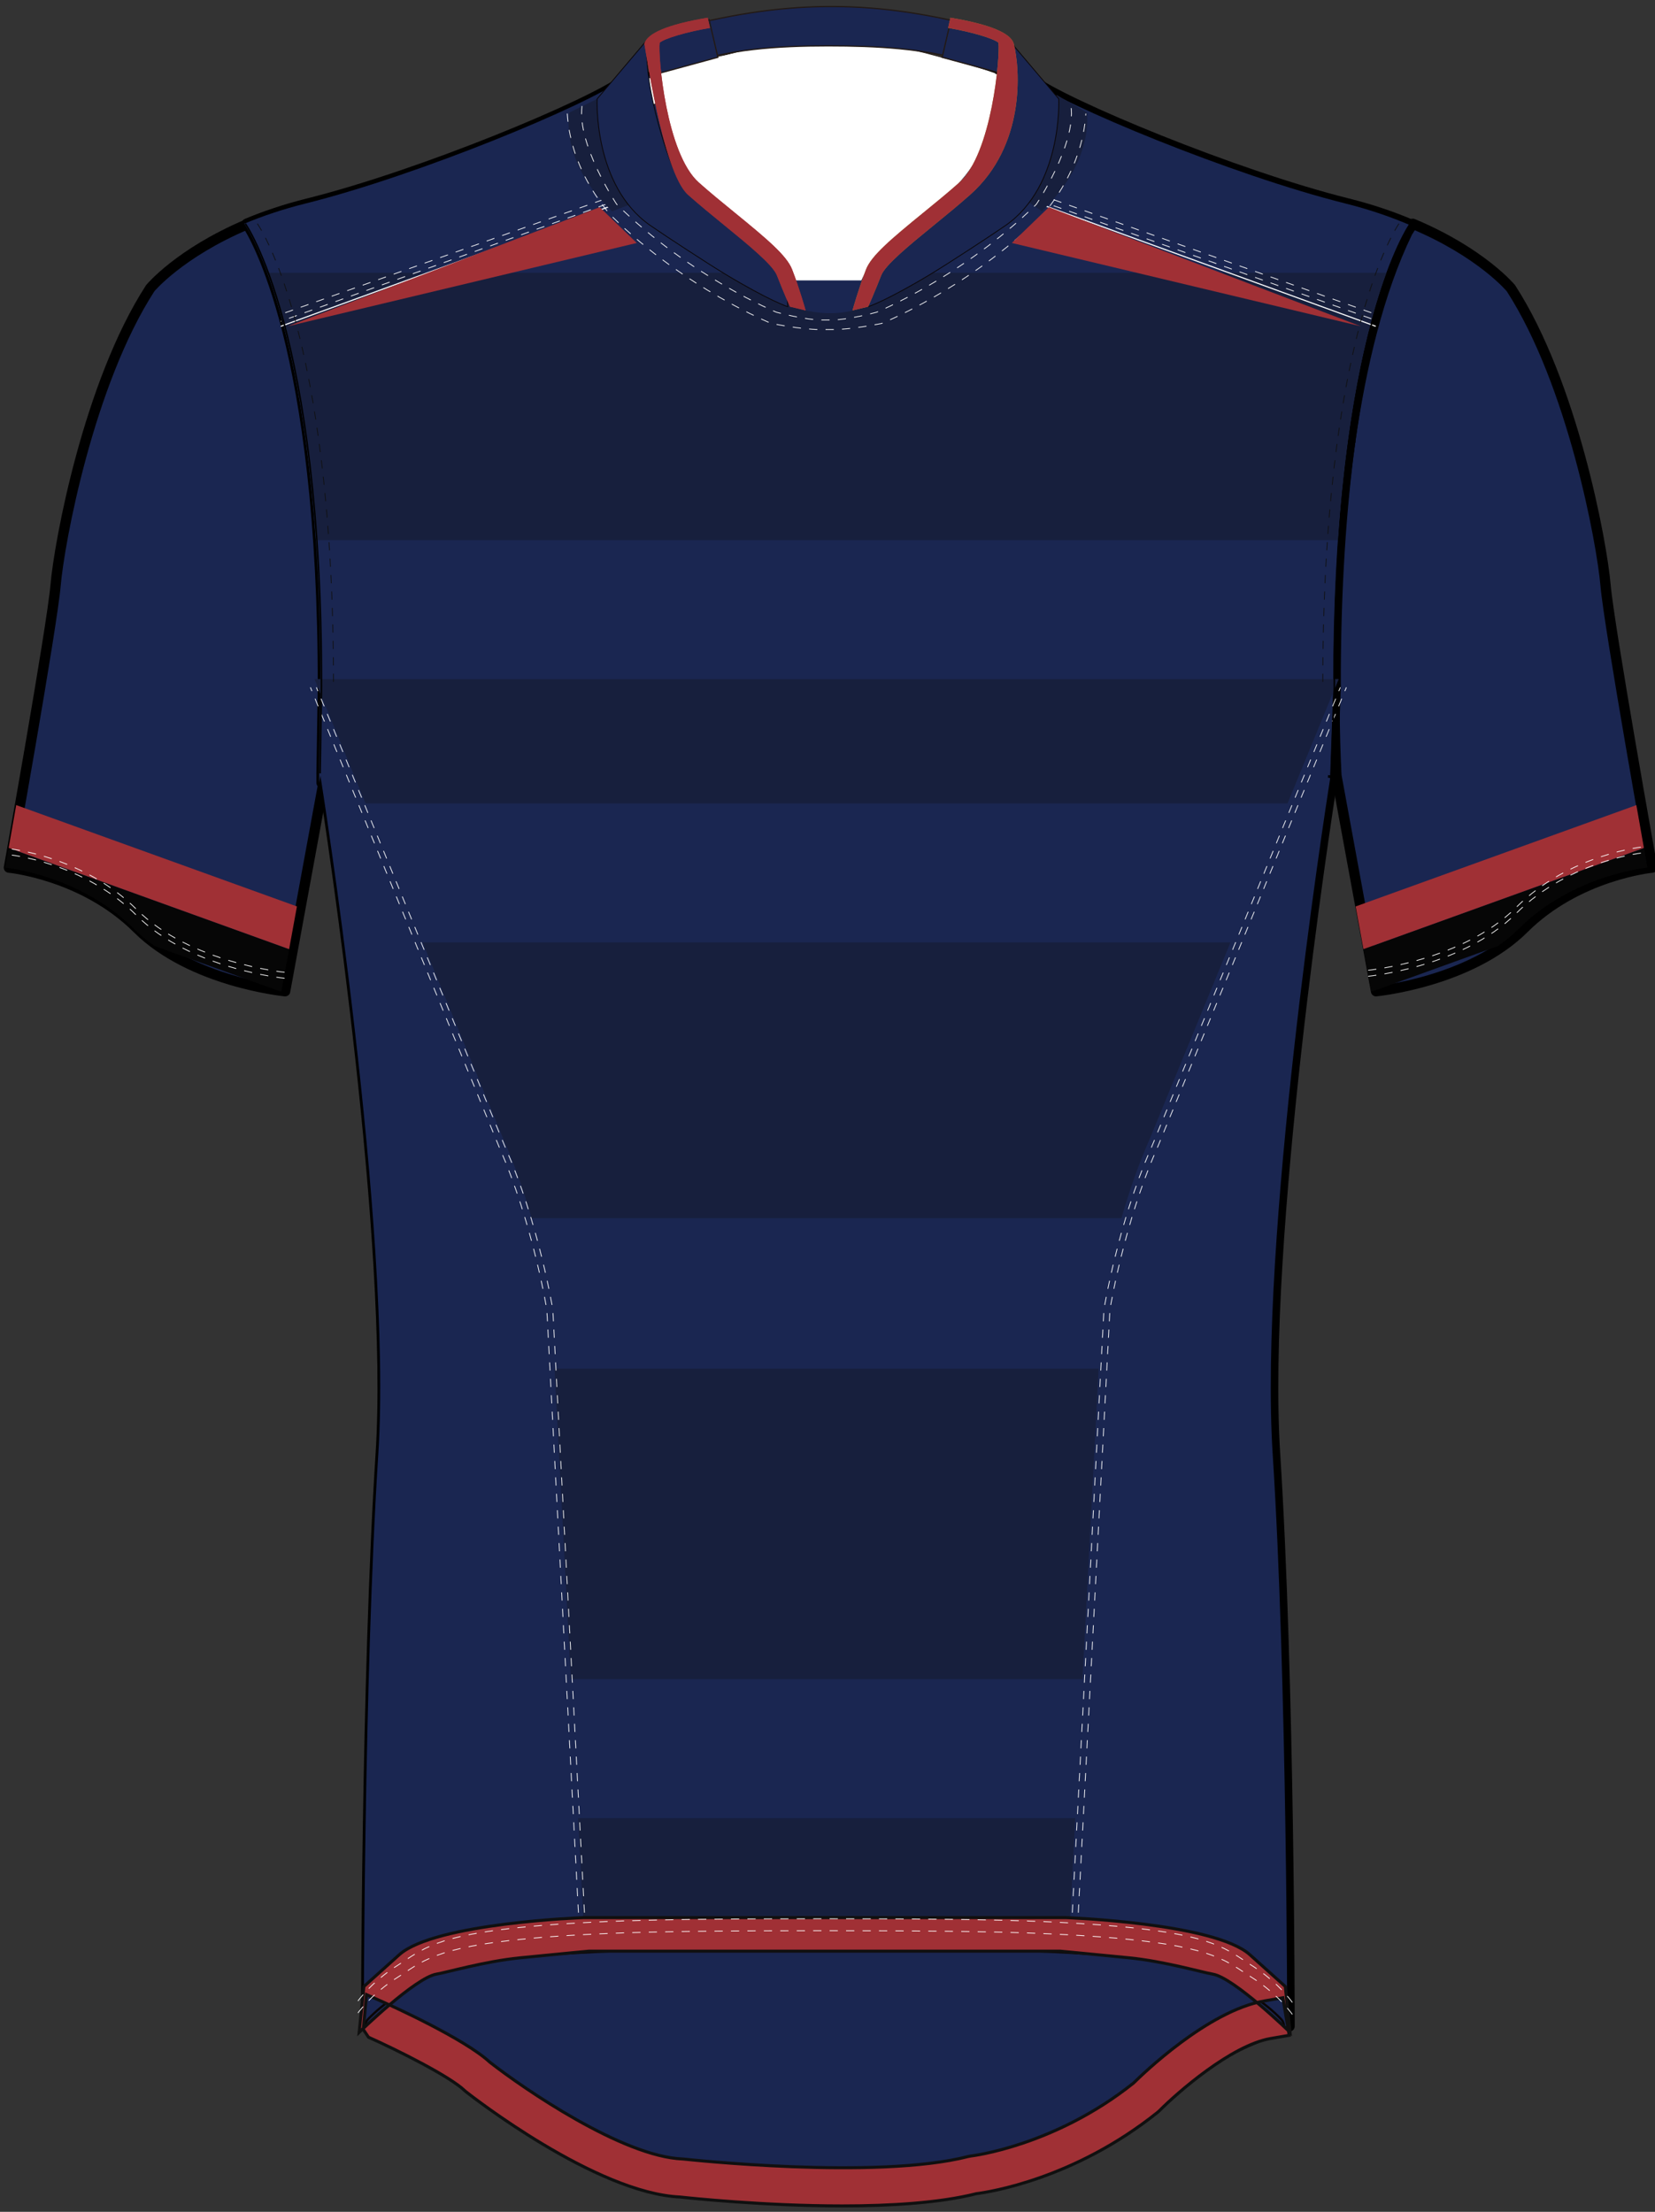 <?xml version="1.0" encoding="utf-8"?>
<!-- Generator: Adobe Illustrator 19.1.0, SVG Export Plug-In . SVG Version: 6.00 Build 0)  -->
<svg version="1.1" id="Layer_1" xmlns="http://www.w3.org/2000/svg" xmlns:xlink="http://www.w3.org/1999/xlink" x="0px" y="0px"
	 viewBox="0 0 483.01 645.44" style="enable-background:new 0 0 483.01 645.44;" xml:space="preserve">
<rect x="0" y="0" width="483.01" height="645.44" fill="#333333" stroke="none"/>
<style type="text/css">
	<![CDATA[
	@font-face{font-family:'codaheavy';src:url('/fonts/coda-heavy-webfont.woff') format('woff')}
	text{font-family:Impact,codaheavy,sans-serif}
	.Colour1.fill{fill:#1A2651;}
	.Colour2.fill{fill:#171F3D;}
	.Colour3.fill{fill:#A03035;}
	.Insert.fill{fill:#1A2651;}
	.NeckTrim.fill{fill:#1A2651;}
	.ArmTrim.fill{fill:#060606;}
	.BottomHem.fill{fill:#A03035;stroke:#101010;stroke-width:0.886;stroke-miterlimit:10;}
	.st0{fill:#0E1B34;}
	.st1{fill:none;stroke:#000000;stroke-width:3;stroke-linecap:round;stroke-linejoin:round;}
	.st2{fill:none;stroke:#221915;stroke-width:0.216;stroke-linecap:round;stroke-linejoin:round;}
	.st3{fill:none;stroke:#FFFFFF;stroke-width:0.328;}
	.st4{fill:none;stroke:#FFFFFF;stroke-width:0.216;stroke-dasharray:2.4,2.4,2.4,2.4;}
	.st5{fill:none;stroke:#101010;stroke-width:0.216;stroke-dasharray:2.4,2.4,2.4,2.4;}
	.st6{fill:#FFFFFF;}
	.st7{fill:none;stroke:#221915;stroke-width:0.233;stroke-miterlimit:10;}
	.st8{fill:none;stroke:#221915;stroke-width:0.36;stroke-miterlimit:10;}
	.st9{fill:#222457;}
	.st10{fill:none;stroke:#0A0505;stroke-width:0.233;stroke-miterlimit:10;}
	.st11{fill:none;}
	.st12{fill:#9E802E;}
	.st13{fill:#A23236;}
	.st14{fill:none;stroke:#000000;stroke-width:0.441;}
	.st15{fill:#FFFFFF;stroke:#000000;stroke-width:2;stroke-miterlimit:10;}
	.st16{fill:none;stroke:#0A0505;stroke-width:0.656;stroke-miterlimit:10;}
	.white{fill:#ffffff;}
	]]>
</style>
<path class="Colour1 fill" d="M467.4,170.71c-1.06-12.37-9.6-58.76-27.61-86.6c0,0-13.6-16.49-46.64-24.74
	c-33.05-8.25-82.59-28.87-92.12-36.08l-57.72-7h-3.69l-57.72,7c-9.53,7.22-59.07,27.83-92.12,36.08
	c-33.05,8.25-46.64,24.74-46.64,24.74c-18,27.83-26.55,74.23-27.61,86.6c-1.06,12.37-13.64,82.47-13.64,82.47s21.7,2.06,37.46,17.76
	c15.76,15.7,43.16,18.32,43.16,18.32l11.55-62.89c0,0,21.13,131.96,16.89,197.94c-4.24,65.98-4.24,167-4.24,167h132.9h3.69h132.9
	c0,0,0-101.03-4.23-167c-4.23-65.98,16.89-197.94,16.89-197.94l11.55,62.89c0,0,27.41-2.62,43.16-18.32
	c15.75-15.7,37.46-17.76,37.46-17.76S468.46,183.08,467.4,170.71"/>
<path class="Colour1 fill" d="M411.89,65.26c0,0-22.42,31.16-22.23,135.34l-0.94,26.74"/>
<path class="Colour1 fill" d="M93.67,225.68l0.39-25.08C94.23,104.56,75.2,70.58,72.22,65.85"/>
<path class="Colour1 fill" d="M82.51,289.26l11.55-62.89c0,0,6.21-103.15-20.71-158.58l-1.58-2.48c-20.06,8.41-28.63,18.8-28.63,18.8
	c-18,27.83-26.55,74.23-27.61,86.6c-1.06,12.37-13.64,82.47-13.64,82.47s21.7,2.06,37.46,17.76
	C55.11,286.63,82.51,289.26,82.51,289.26z"/>
<path class="Colour1 fill" d="M400.88,289.26l-11.55-62.89c0,0-6.21-103.15,20.71-158.58l1.58-2.48c20.06,8.41,28.63,18.8,28.63,18.8
	c18,27.83,26.55,74.23,27.61,86.6c1.06,12.37,13.64,82.47,13.64,82.47s-21.7,2.06-37.46,17.76
	C428.29,286.63,400.88,289.26,400.88,289.26z"/>
<g>
	<path class="st0" d="M411,65.78c-2.79,4.39-22.06,38.2-21.89,134.83l-0.94,26.74c0-0.02,0-0.03,0.01-0.04
		c-1.85,11.77-20.77,134.24-16.75,197.01c4.23,65.98,4.23,167,4.23,167h-132.9h-3.69h-132.9c0,0,0-101.03,4.24-167
		c4.23-65.98-16.89-197.94-16.89-197.94l-0.38,2.08l-0.01-2.76l0.39-25.08C93.7,97.59,71.79,65.98,71.3,65.28
		c5.2-2.18,11.15-4.22,17.94-5.91c33.05-8.25,82.59-28.87,92.12-36.08l57.72-7h3.69l57.72,7c9.53,7.22,59.07,27.83,92.12,36.08
		c7.05,1.76,13.2,3.9,18.54,6.17L411,65.78z"/>
	<path class="st0" d="M388.33,226.37L388.33,226.37c0,0-0.04,0.23-0.1,0.65C388.29,226.61,388.33,226.37,388.33,226.37z"/>
</g>
<g>
	<path class="Colour1 fill" d="M411,65.78c-2.79,4.39-22.06,38.2-21.89,134.83l-0.94,26.74c0-0.02,0-0.03,0.01-0.04
		c-1.85,11.77-20.77,134.24-16.75,197.01c4.23,65.98,4.23,167,4.23,167h-132.9h-3.69h-132.9c0,0,0-101.03,4.24-167
		c4.23-65.98-16.89-197.94-16.89-197.94l-0.38,2.08l-0.01-2.76l0.39-25.08C93.7,97.59,71.79,65.98,71.3,65.28
		c5.2-2.18,11.15-4.22,17.94-5.91c33.05-8.25,82.59-28.87,92.12-36.08l57.72-7h3.69l57.72,7c9.53,7.22,59.07,27.83,92.12,36.08
		c7.05,1.76,13.2,3.9,18.54,6.17L411,65.78z"/>
	<path class="Colour1 fill" d="M388.33,226.37L388.33,226.37c0,0-0.04,0.23-0.1,0.65C388.29,226.61,388.33,226.37,388.33,226.37z"/>
</g>
<g>
	<path class="st1" d="M72.13,65.46c0.12-0.05,0.23-0.1,0.35-0.15l1.58,2.48c26.92,55.43,20.71,158.58,20.71,158.58l-0.29,1.59"/>
	<path class="st1" d="M72.13,65.46c-19.8,8.38-28.29,18.65-28.29,18.65c-18,27.83-26.55,74.23-27.61,86.6
		C15.18,183.08,2.6,253.18,2.6,253.18s21.7,2.06,37.46,17.76c15.76,15.7,43.16,18.32,43.16,18.32l11.26-61.3"/>
	<path class="st1" d="M394.04,128.96c3.15-21.98,8.32-43.89,16.71-61.17l1.58-2.48c20.06,8.41,28.63,18.8,28.63,18.8
		c18,27.83,26.55,74.23,27.61,86.6c1.06,12.37,13.64,82.47,13.64,82.47s-21.7,2.06-37.46,17.76c-15.76,15.7-43.16,18.32-43.16,18.32
		l-11.55-62.89c0,0-0.38-6.31-0.54-16.64"/>
	<path class="st1" d="M394.04,128.96c-4.45,31.11-4.84,62.35-4.55,80.78"/>
	<path class="st1" d="M394.04,128.96c5.8-42.81,15.72-60.13,17.67-63.18l0.14-0.24c-5.33-2.27-11.49-4.41-18.54-6.17
		c-33.05-8.25-82.59-28.87-92.12-36.08l-57.72-7h-3.69l-57.72,7c-9.53,7.22-59.07,27.83-92.12,36.08C83.15,61.06,77.2,63.1,72,65.28
		c0.02,0.02,0.06,0.08,0.12,0.18"/>
	<path class="st1" d="M394.04,128.96c-2.53,18.7-4.28,42.26-4.23,71.64l-0.32,9.14"/>
	<path class="st1" d="M389.49,209.74l-0.62,17.6c0-0.02,0-0.03,0.01-0.04c-1.85,11.77-20.77,134.24-16.75,197.01
		c4.23,65.98,4.23,167,4.23,167h-132.9h-3.69h-132.9c0,0,0-101.03,4.24-167c3.96-61.74-14.28-181.25-16.64-196.35"/>
	<path class="st1" d="M72.13,65.46c1.82,2.73,22.27,35.6,22.1,135.14l-0.39,25.08l0.01,2.76l0.38-2.08c0,0,0.09,0.55,0.25,1.59"/>
</g>
<path class="Colour1 fill" d="M411,65.78c-2.79,4.39-22.06,38.2-21.89,134.83l-0.94,26.74c0-0.02,0-0.03,0.01-0.04
	c-1.85,11.77-20.77,134.24-16.75,197.01c4.23,65.98,4.23,167,4.23,167h-132.9h-3.69h-132.9c0,0,0-101.03,4.24-167
	c4.23-65.98-16.89-197.94-16.89-197.94l-0.38,2.08l-0.01-2.76l0.39-25.08C93.7,97.59,71.79,65.98,71.3,65.28
	c5.2-2.18,11.15-4.22,17.94-5.91c33.05-8.25,82.59-28.87,92.12-36.08l57.72-7h3.69l57.72,7c9.53,7.22,59.07,27.83,92.12,36.08
	c7.05,1.76,13.2,3.9,18.54,6.17L411,65.78z"/>
<path class="Colour1 fill" d="M388.33,226.37L388.33,226.37c0,0-0.04,0.23-0.1,0.65C388.29,226.61,388.33,226.37,388.33,226.37z"/>
<path class="Colour1 fill" d="M170.54,565.35l-9.73-185.56c0,0-4.05-25.16-13.87-47.33C130.38,292.12,97.3,211.59,91.8,198.19h298.86
	c-5.5,13.4-38.58,93.93-55.14,134.26c-9.82,22.17-13.86,47.33-13.86,47.33l-9.73,187.12l-141.38,0.82"/>
<path class="Colour2 fill" d="M91.8,198.19h298.86c-2.01,4.89-7.68,18.71-14.89,36.25H106.69C99.48,216.9,93.8,203.08,91.8,198.19z
	 M123.35,275.01c8.64,21.03,17.31,42.13,23.59,57.44c3.41,7.7,6.12,15.77,8.22,23.01H327.3c2.09-7.24,4.8-15.31,8.21-23.01
	c6.29-15.31,14.96-36.42,23.6-57.44H123.35z M161.84,399.41l4.75,90.59h149.33l4.71-90.59H161.84z M313.81,530.57H168.71l1.7,32.45
	h141.7L313.81,530.57z M404.63,79.61H78.01c5,13.61,11.41,38.04,14.16,78.02h298.29C393.22,117.66,399.63,93.22,404.63,79.61z"/>
<path class="Colour1 fill" d="M136.28,609.18c14.53,11.95,35.52,31.32,104.39,31.32c68.87,0,89.86-19.37,104.39-31.32
	c11.77-9.69,22.37-13.7,27.96-15.24c1.94-0.53,2.58-2.93,1.2-4.39c-2.2-2.33-5.17-4.93-9.09-7.4c-7-4.44-10.54-8.63-37.83-11.19
	c-5.98-0.56-13.12-1.04-21.66-1.43c-15.54-0.71-38.26-0.88-64.97-0.88c-26.72,0-49.43,0.18-64.98,0.88
	c-8.54,0.39-15.68,0.86-21.65,1.43c-27.29,2.55-30.83,6.75-37.83,11.19c-3.92,2.48-6.9,5.09-9.11,7.42
	c-1.38,1.46-0.74,3.87,1.21,4.39C113.85,595.46,124.36,599.37,136.28,609.18"/>
<path class="st2" d="M321.23,62.03"/>
<path class="st2" d="M317.11,58.05"/>
<path class="st2" d="M309.05,62.32"/>
<line class="st3" x1="185.84" y1="57.37" x2="81.93" y2="95.22"/>
<line class="st4" x1="180.47" y1="56.67" x2="81.93" y2="91.73"/>
<line class="st4" x1="181.46" y1="57.95" x2="81.93" y2="93.76"/>
<line class="st3" x1="297.61" y1="57.37" x2="401.52" y2="95.22"/>
<line class="st4" x1="302.98" y1="56.67" x2="401.52" y2="91.73"/>
<line class="st4" x1="302.98" y1="58.42" x2="401.52" y2="93.47"/>
<path class="st4" d="M314.2,567.73l9.73-185.56c0,0,4.04-25.16,13.87-47.33c16.56-40.34,49.65-120.86,55.14-134.26"/>
<path class="st4" d="M169.32,567.73l-9.73-185.56c0,0-4.05-25.16-13.86-47.33c-16.57-40.34-49.65-120.86-55.14-134.26"/>
<path class="st5" d="M75.1,65.26c0,0,22.41,31.16,22.23,135.34"/>
<path class="st5" d="M408.29,65.26c0,0-22.41,31.16-22.23,135.34"/>
<path class="st2" d="M277.85,56.76"/>
<path class="st2" d="M269.77,61.05"/>
<path class="st6" d="M180.69,38.05c20.47-22.33,96.54-26.13,120.91-1.7l-6.26-13.38c-21.91-7.01-37.52-11.63-53.13-11.66
	c-15.61-0.03-31.22,4.52-53.13,11.53L180.69,38.05z"/>
<path class="st7" d="M180.69,38.05c20.47-22.33,96.54-26.13,120.91-1.7l-6.26-13.38c-21.91-7.01-37.52-11.63-53.13-11.66
	c-15.61-0.03-31.22,4.52-53.13,11.53L180.69,38.05z"/>
<path class="white" d="M192.54,21.39c10.93-3.81,27.89-8.29,48.97-8.29c21.07,0,38.02,4.48,48.95,8.29c0.37,7.1-0.26,17.42-6.41,26.59
	c-3.21,4.78-5.79,7.47-12.6,12.68c-8.34,6.38-17.75,14.74-20.48,22.2c-6.3,0-12.6,0-18.91,0c-2.9-7.21-7.2-11.02-10.03-13.69
	c-3.75-3.53-4.84-4.11-12.02-10.09c-4.66-3.88-7.08-5.92-9.45-9.51c-2.39-3.61-3.38-6.72-4.73-11.1
	C194.58,34.46,193.15,28.66,192.54,21.39z"/>
<path class="st2" d="M265.75,57.16"/>
<path class="st2" d="M257.9,61.33"/>
<path class="NeckTrim fill" d="M284.82,7.64c-31.33-8-56.59-7.65-88.97,1.13l4.12,10.16c12.18-4.56,26.89-5.55,41.71-5.55
	c14.01,0,28.1,0.75,40.2,4.47L284.82,7.64z"/>
<path class="st8" d="M284.82,7.64c-31.33-8-56.59-7.65-88.97,1.13l4.12,10.16c12.18-4.56,26.89-5.55,41.71-5.55
	c14.01,0,28.1,0.75,40.2,4.47L284.82,7.64z"/>
<path class="NeckTrim fill" d="M190.92,10.24l16.03-4.49l2.56,10.97l-19.33,5.27C190.17,21.98,188.92,17.23,190.92,10.24"/>
<path class="st8" d="M190.92,10.24l16.03-4.49l2.56,10.97l-19.33,5.27C190.17,21.98,188.92,17.23,190.92,10.24z"/>
<path class="NeckTrim fill" d="M293.55,10.24l-16.02-4.49l-2.56,10.97l19.33,5.27C294.3,21.98,295.55,17.23,293.55,10.24"/>
<path class="st8" d="M293.55,10.24l-16.02-4.49l-2.56,10.97l19.33,5.27C294.3,21.98,295.55,17.23,293.55,10.24z"/>
<path class="Colour2 fill" d="M176.74,27.67l-10.57,5.17c0,0-3.09,13.97,12.45,28.83l8.9-3.39C187.52,58.28,176.96,48.19,176.74,27.67"/>
<path class="Colour2 fill" d="M308.31,27.67l8.88,5.17c0,0,2.4,13.97-13.14,28.83l-4.81-3.39C299.23,58.28,308.09,48.19,308.31,27.67"/>
<path class="NeckTrim fill" d="M294.4,11.62L309,28.86c0,0,1.19,25.32-15.53,36.94c-4.5,3.12-16.63,11.04-21.51,13.99
	c-13.25,8.01-18.58,9.71-18.58,9.71s0.17-10.37,3.85-12.57c0,0,26.08-22.15,28.17-25.13C287.5,48.81,295.62,26.25,294.4,11.62"/>
<path class="st10" d="M294.4,11.62L309,28.86c0,0,1.19,25.32-15.53,36.94c-4.5,3.12-16.63,11.04-21.51,13.99
	c-13.25,8.01-18.58,9.71-18.58,9.71s0.17-10.37,3.85-12.57c0,0,26.08-22.15,28.17-25.13C287.5,48.81,295.62,26.25,294.4,11.62z"/>
<path class="NeckTrim fill" d="M188.87,11.62l-14.6,17.24c0,0-1.19,25.32,15.53,36.94c4.5,3.12,16.63,11.04,21.51,13.99
	c13.25,8.01,18.58,9.71,18.58,9.71s-0.17-10.37-3.85-12.57c0,0-26.08-22.15-28.17-25.13C195.77,48.81,187.65,26.25,188.87,11.62"/>
<path class="st10" d="M188.87,11.62l-14.6,17.24c0,0-1.19,25.32,15.53,36.94c4.5,3.12,16.63,11.04,21.51,13.99
	c13.25,8.01,18.58,9.71,18.58,9.71s-0.17-10.37-3.85-12.57c0,0-26.08-22.15-28.17-25.13C195.77,48.81,187.65,26.25,188.87,11.62z"/>
<path class="Insert fill" d="M229.88,81.83h22.99l-3.58,8.64c0,0-5.87,2.08-14.73,0L229.88,81.83z"/>
<path class="st11" d="M230.46,81.28h22.99l-3.58,8.64c0,0-5.87,2.08-14.73,0L230.46,81.28z"/>
<path class="st4" d="M165.55,33.14c1.07,17.69,13.06,30.02,13.06,30.02c21.34,21.07,46.5,31.22,46.5,31.22s8.73,1.78,14.04,1.78
	h4.16c5.31,0,14.04-1.78,14.04-1.78s25.15-10.15,46.5-31.22c0,0,11.98-12.33,13.05-30.02"/>
<path class="st4" d="M169.86,30.94c-1.49,11.32,10.13,28.68,10.13,28.68c21.34,21.07,46.61,31.49,46.61,31.49s8.24,2.28,13.54,2.28
	h2.16c5.31,0,13.54-2.28,13.54-2.28s25.27-10.42,46.61-31.49c0,0,11.62-17.36,10.13-28.68"/>
<path class="st12" d="M253.38,89.49c0.02-0.06,1.78-3.95,3.8-9.14c1.21-3.09,8.38-8.94,15.32-14.6c3.54-2.89,7.21-5.88,10.62-8.91
	c16.24-14.4,14.61-36.71,12.75-44.03c-0.8-3.15-7.02-5.72-18.49-7.64l-0.67,2.98c6.68,1.12,13.39,3.1,14.69,4.32
	c0.52,3.84-1.92,32.37-11.44,40.81c-3.33,2.96-6.96,5.92-10.47,8.78c-9.35,7.63-15.16,12.5-16.74,16.56
	c-2.11,5.41-3.87,11.7-3.95,11.97L253.38,89.49z"/>
<path class="Colour3 fill" d="M253.38,89.49c0.02-0.06,1.78-3.95,3.8-9.14c1.21-3.09,8.38-8.94,15.32-14.6
	c3.54-2.89,7.21-5.88,10.62-8.91c16.24-14.4,14.61-36.71,12.75-44.03c-0.8-3.15-7.02-5.72-18.49-7.64l-0.67,2.98
	c6.68,1.12,13.39,3.1,14.69,4.32c0.52,3.84-1.92,32.37-11.44,40.81c-3.33,2.96-6.96,5.92-10.47,8.78
	c-9.35,7.63-15.16,12.5-16.74,16.56c-2.11,5.41-3.87,11.7-3.95,11.97L253.38,89.49z"/>
<path class="st13" d="M230.54,89.49c-0.02-0.06-1.78-3.95-3.8-9.14c-1.21-3.09-8.38-8.94-15.32-14.6
	c-3.55-2.89-7.21-5.88-10.62-8.91c-7.51-6.66-12.64-44.44-12.75-44.03c0.8-3.15,7.02-5.72,18.49-7.64l0.67,2.98
	c-6.68,1.12-13.39,3.1-14.69,4.32c-0.52,3.84,1.92,32.37,11.44,40.81c3.33,2.96,6.96,5.92,10.47,8.78
	c9.35,7.63,15.16,12.5,16.74,16.56c2.11,5.41,3.87,11.7,3.95,11.97L230.54,89.49z"/>
<path class="Colour3 fill" d="M230.54,89.49c-0.02-0.06-1.78-3.95-3.8-9.14c-1.21-3.09-8.38-8.94-15.32-14.6
	c-3.55-2.89-7.21-5.88-10.62-8.91c-7.51-6.66-12.64-44.44-12.75-44.03c0.8-3.15,7.02-5.72,18.49-7.64l0.67,2.98
	c-6.68,1.12-13.39,3.1-14.69,4.32c-0.52,3.84,1.92,32.37,11.44,40.81c3.33,2.96,6.96,5.92,10.47,8.78
	c9.35,7.63,15.16,12.5,16.74,16.56c2.11,5.41,3.87,11.7,3.95,11.97L230.54,89.49z"/>
<path class="st14" d="M411.65,65.26c0,0-22.42,31.16-22.23,135.34l-0.94,26.74"/>
<path class="st14" d="M71.59,65.26c0,0,22.41,31.16,22.23,135.34l-0.39,25.08"/>
<path class="st15" d="M388.63,226.37L388.63,226.37c0,0-0.04,0.23-0.1,0.65C388.59,226.61,388.63,226.37,388.63,226.37z"/>
<path class="ArmTrim fill" d="M480.8,253.18c0,0-0.39-2.15-1.03-5.75l-81.85,29.54l2.26,12.29c0,0,0.24-0.02,0.68-0.08l36.33-13.11
	c2.18-1.53,4.25-3.24,6.16-5.13C459.09,255.24,480.8,253.18,480.8,253.18z"/>
<path class="ArmTrim fill" d="M1.5,253.18c0,0,0.39-2.15,1.03-5.75l81.85,29.54l-2.26,12.29c0,0-0.24-0.02-0.68-0.08l-36.33-13.11
	c-2.18-1.53-4.25-3.24-6.16-5.13C23.21,255.24,1.5,253.18,1.5,253.18z"/>
<path class="Colour3 fill" d="M397.92,276.97l81.85-29.54c-0.57-3.18-1.33-7.49-2.2-12.48l-81.93,29.57L397.92,276.97z"/>
<path class="Colour3 fill" d="M84.38,276.97L2.53,247.42c0.57-3.18,1.33-7.49,2.2-12.48l81.93,29.57L84.38,276.97z"/>
<path class="st4" d="M399.3,284.89c0,0,27.41-2.62,43.16-18.32c15.75-15.7,37.46-17.76,37.46-17.76"/>
<path class="st4" d="M399.3,283.14c0,0,27.41-2.62,43.16-18.32c15.75-15.7,37.46-17.76,37.46-17.76"/>
<path class="st4" d="M83.04,285.47c0,0-27.41-2.62-43.16-18.32c-15.75-15.7-37.46-17.76-37.46-17.76"/>
<path class="st4" d="M83.04,283.72c0,0-27.41-2.62-43.16-18.32c-15.75-15.7-37.46-17.76-37.46-17.76"/>
<g>
	<path class="st15" d="M388.63,226.37L388.63,226.37c0,0-0.04,0.23-0.1,0.65C388.59,226.61,388.63,226.37,388.63,226.37z"/>
</g>
<path class="st4" d="M171.07,567.73l-9.73-185.56c0,0-4.05-25.16-13.87-47.33c-16.56-40.34-49.65-120.86-55.14-134.26"/>
<path class="st4" d="M312.45,567.73l9.73-185.56c0,0,4.04-25.16,13.86-47.33c16.57-40.34,49.65-120.86,55.14-134.26"/>
<path class="st16" d="M136.28,609.18c14.53,11.95,35.52,31.32,104.39,31.32c68.87,0,89.86-19.37,104.39-31.32
	c11.45-9.43,21.79-13.48,27.49-15.11c2.14-0.61,2.88-3.27,1.33-4.87c-2.17-2.24-5.03-4.7-8.76-7.06c-7-4.44-10.54-8.63-37.83-11.19
	c-5.98-0.56-13.12-1.04-21.66-1.43c-15.54-0.71-38.26-0.88-64.97-0.88c-26.72,0-49.43,0.18-64.98,0.88
	c-8.54,0.39-15.68,0.86-21.65,1.43c-27.29,2.55-30.83,6.75-37.83,11.19c-3.73,2.36-6.6,4.83-8.77,7.07
	c-1.55,1.6-0.82,4.27,1.33,4.87C114.42,595.68,124.68,599.64,136.28,609.18z"/>
<g id="FBodyLogos"></g>
<path class="BottomHem fill" d="M245.82,643.72c-22.89,0-44.64-2.3-47.27-2.59c-24.67-1.1-61.03-29.53-62.57-30.74l-0.4-0.35
	c-4.32-4.14-19.48-11.73-28.03-15.55l-1.52-2.25l0.94-10.18l5.03,2.25c2.41,1.08,23.61,10.66,30.92,17.44
	c9.94,7.78,38.83,27.59,56.26,28.27l0.39,0.03c0.56,0.06,56.19,6.14,83.05-0.76l0.78-0.14c0.23-0.03,24.33-2.86,47.43-21.29
	c2.47-2.45,21.7-21.1,38.16-23.95l5.41-0.94l1.85,10.97l-5.42,0.93c-11.49,1.98-27.34,15.9-32.48,21.09l-0.47,0.42
	c-24.35,19.53-49.27,23.31-52.93,23.77C274.21,642.86,259.8,643.72,245.82,643.72 M375.11,579.69l-10.34-9.28
	c-10.33-9.28-53.75-10.82-53.75-10.82H170.29c0,0-43.41,1.55-53.75,10.82l-10.34,9.28l-1.38,13.38c0,0,16.37-15.96,22.57-16.99
	c3.08-0.51,14.05-3.72,24.33-4.75c10.42-1.04,20.12-1.95,20.12-1.95h137.64c0,0,9.69,0.91,20.12,1.95
	c10.27,1.03,21.25,4.23,24.33,4.75c6.2,1.03,22.57,16.99,22.57,16.99L375.11,579.69z"/>
<path class="st4" d="M377.18,587.83c-2.2-2.95-5.99-7.09-12.06-10.92c-7-4.44-10.54-8.63-37.83-11.19
	c-5.98-0.56-13.12-1.04-21.66-1.43c-15.54-0.71-38.26-0.89-64.97-0.89c-26.72,0-49.44,0.18-64.98,0.89
	c-8.54,0.38-15.68,0.86-21.65,1.43c-27.29,2.56-30.83,6.75-37.83,11.19c-6.07,3.84-9.87,7.98-12.06,10.92"/>
<path class="st4" d="M377.18,584.34c-2.2-2.95-5.99-7.09-12.06-10.92c-7-4.44-10.54-8.63-37.83-11.19
	c-5.98-0.56-13.12-1.04-21.66-1.43c-15.54-0.71-38.26-0.89-64.97-0.89c-26.72,0-49.44,0.18-64.98,0.89
	c-8.54,0.38-15.68,0.86-21.65,1.43c-27.29,2.56-30.83,6.75-37.83,11.19c-6.07,3.84-9.87,7.98-12.06,10.92"/>
<polygon class="Colour3 fill" points="306.11,60.46 397.17,95.22 295.29,70.9 "/>
<polygon class="Colour3 fill" points="175.02,60.46 83.95,95.22 185.84,70.9 "/>
</svg>
